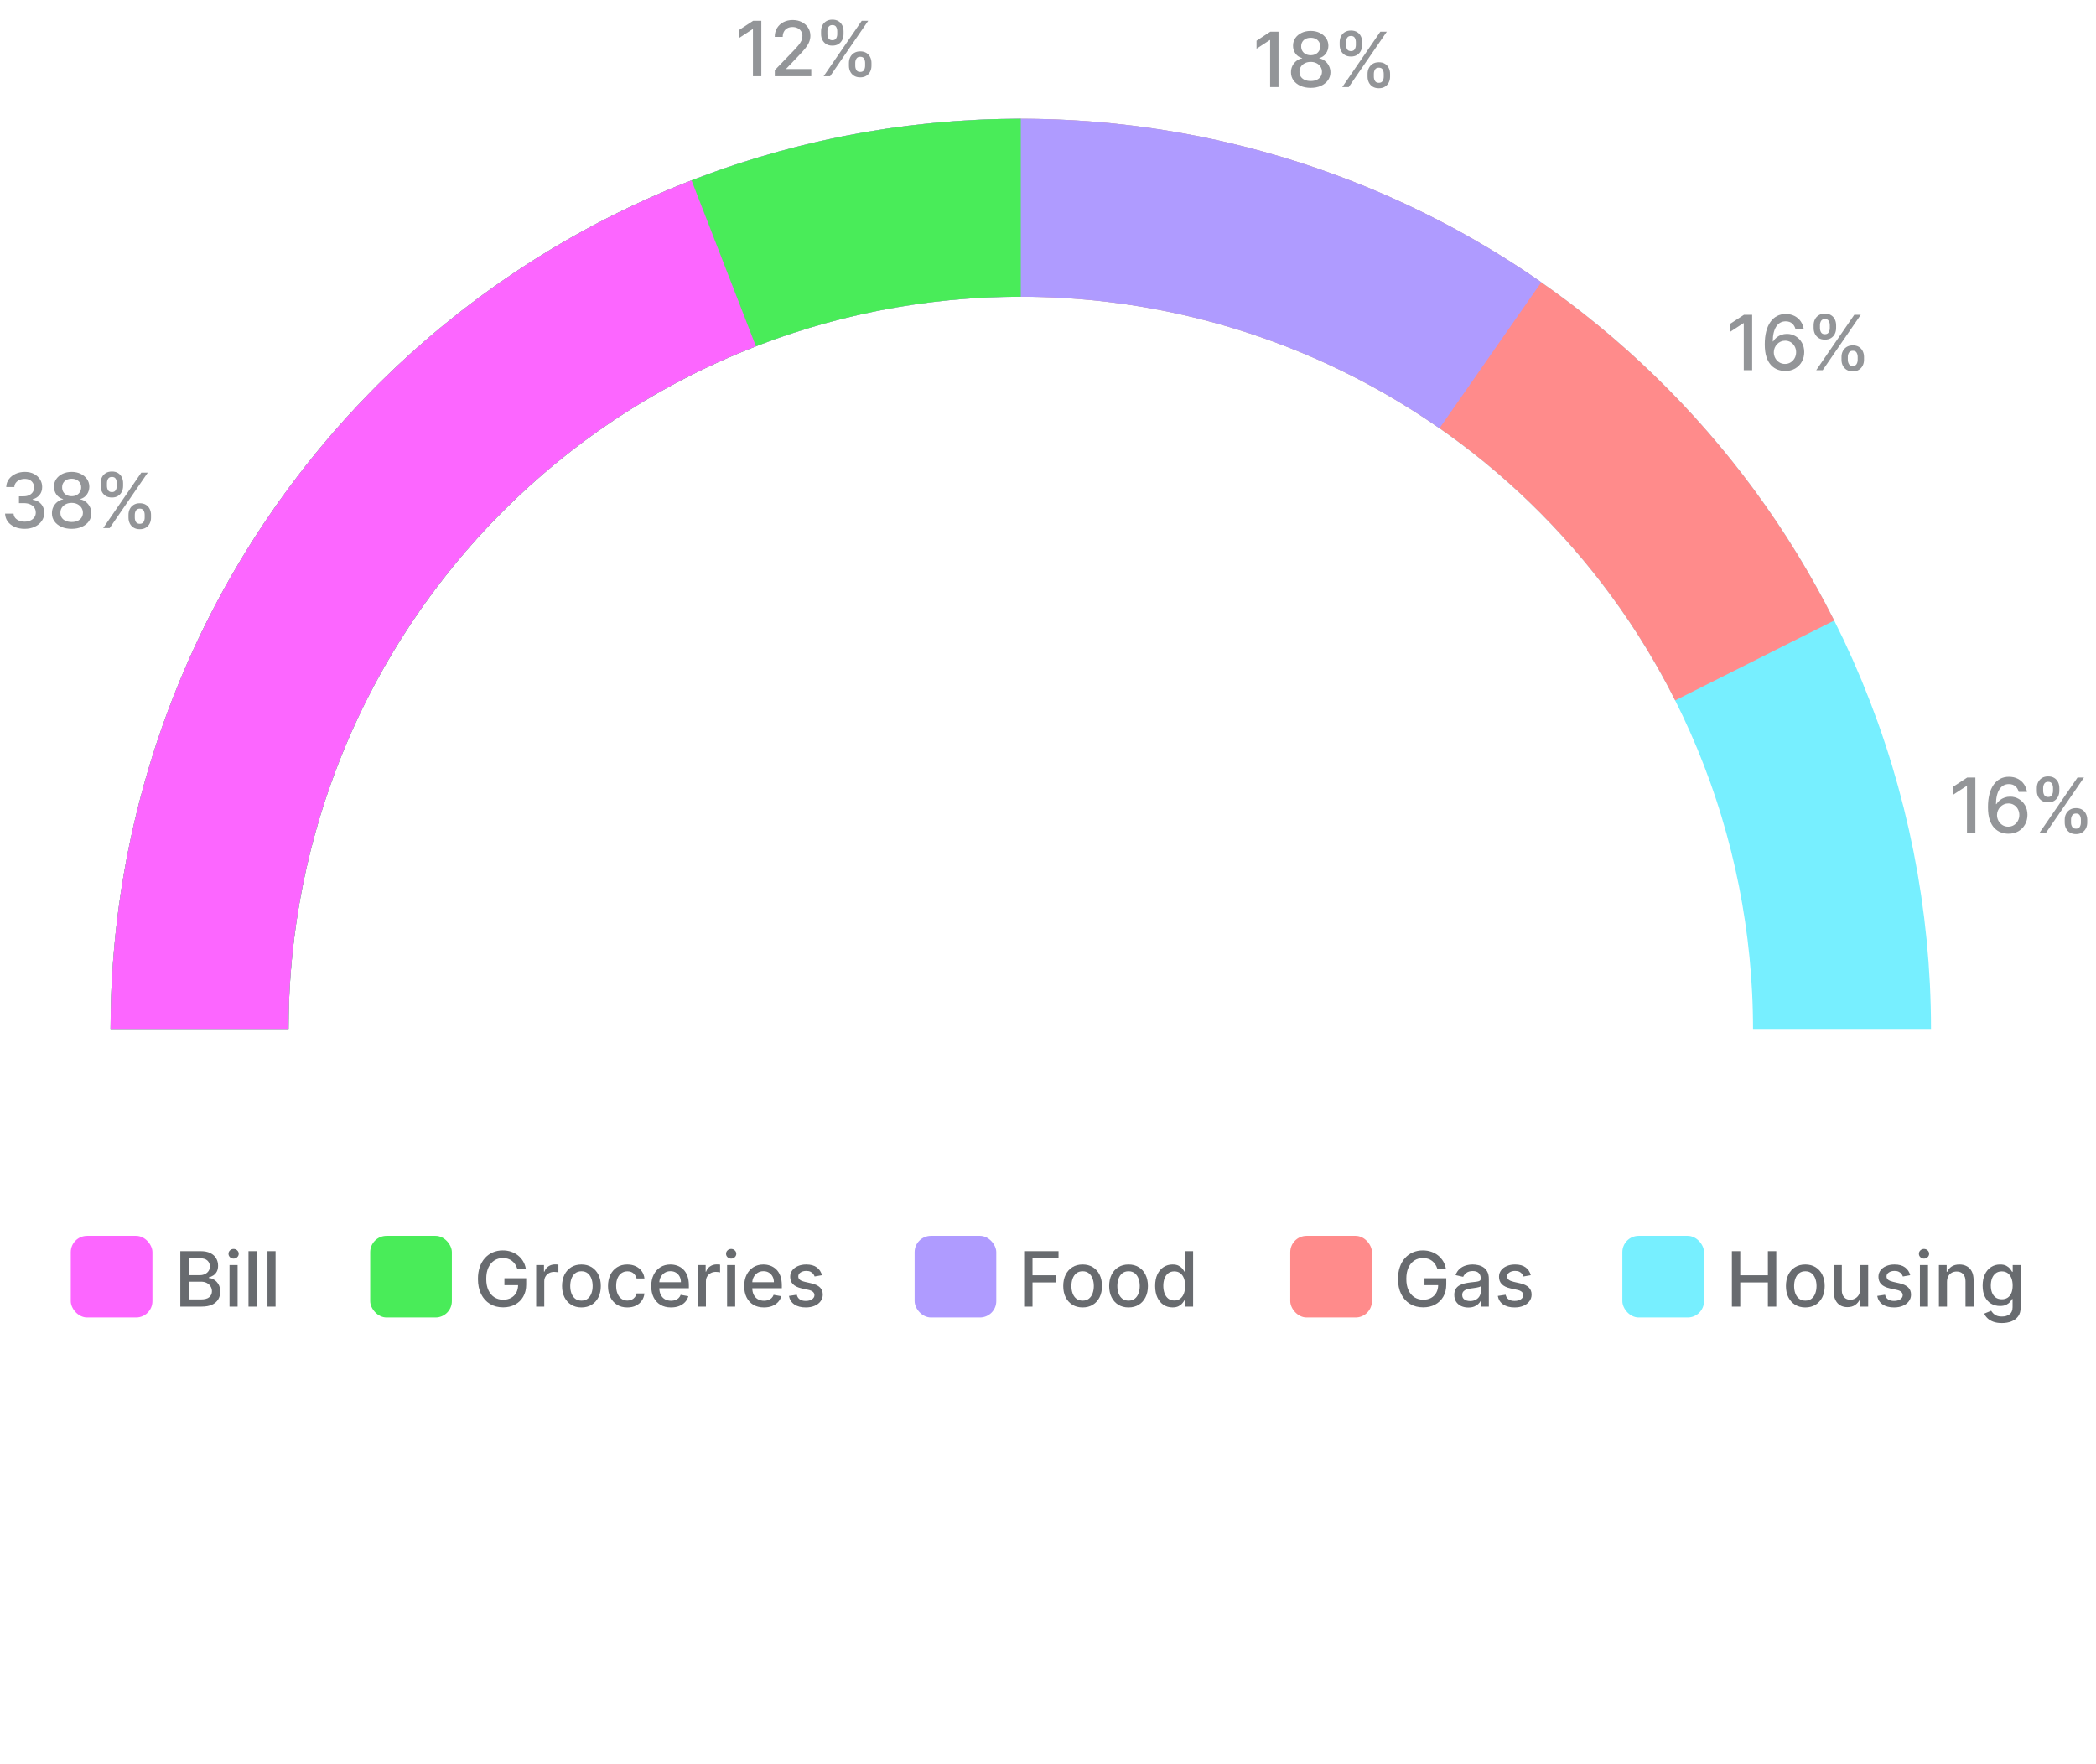 <svg width="385" height="324" viewBox="0 0 385 324" fill="none" xmlns="http://www.w3.org/2000/svg">
<path d="M338.345 189C338.345 169.191 334.444 149.575 326.863 131.274C319.282 112.973 308.171 96.343 294.164 82.336C280.157 68.329 263.527 57.218 245.226 49.637C226.925 42.056 207.309 38.154 187.5 38.154C167.691 38.154 148.075 42.056 129.774 49.637C111.473 57.218 94.843 68.329 80.836 82.336C66.829 96.343 55.718 112.973 48.137 131.274C40.556 149.575 36.654 169.191 36.654 189" stroke="#77EFFF" stroke-width="32.691"/>
<path d="M322.307 121.314C307.069 90.966 282.037 66.646 251.26 52.292C220.484 37.938 185.764 34.389 152.72 42.219C119.676 50.049 90.24 68.8 69.177 95.437C48.113 122.075 36.654 155.041 36.654 189" stroke="#FF8B8B" stroke-width="32.691"/>
<path d="M273.759 65.251C251.143 49.486 224.638 40.221 197.126 38.462C169.614 36.703 142.145 42.517 117.705 55.272C93.265 68.028 72.788 87.238 58.499 110.814C44.21 134.39 36.654 161.431 36.654 189" stroke="#AF9BFF" stroke-width="32.691"/>
<path d="M187.5 38.154C167.691 38.154 148.075 42.056 129.774 49.637C111.473 57.218 94.843 68.329 80.836 82.336C66.829 96.343 55.718 112.973 48.137 131.274C40.556 149.575 36.654 169.191 36.654 189" stroke="#49EC59" stroke-width="32.691"/>
<path d="M132.94 48.367C104.584 59.368 80.215 78.685 63.032 103.782C45.849 128.879 36.654 158.584 36.654 189" stroke="#FC66FF" stroke-width="32.691"/>
<rect x="13" y="227" width="15" height="15" rx="3" fill="#FC66FF"/>
<path d="M33.119 240V229.818H36.847C37.57 229.818 38.168 229.937 38.642 230.176C39.116 230.411 39.471 230.731 39.706 231.136C39.941 231.537 40.059 231.989 40.059 232.493C40.059 232.917 39.981 233.275 39.825 233.567C39.669 233.855 39.461 234.087 39.199 234.263C38.94 234.435 38.655 234.561 38.344 234.641V234.74C38.682 234.757 39.012 234.866 39.333 235.068C39.658 235.267 39.926 235.55 40.139 235.918C40.351 236.286 40.457 236.734 40.457 237.261C40.457 237.781 40.334 238.248 40.089 238.663C39.847 239.074 39.472 239.4 38.965 239.642C38.458 239.881 37.81 240 37.021 240H33.119ZM34.655 238.683H36.872C37.608 238.683 38.135 238.54 38.453 238.255C38.771 237.97 38.93 237.614 38.93 237.186C38.93 236.865 38.849 236.57 38.687 236.301C38.524 236.033 38.292 235.819 37.991 235.66C37.693 235.501 37.338 235.421 36.927 235.421H34.655V238.683ZM34.655 234.223H36.713C37.058 234.223 37.368 234.157 37.643 234.024C37.921 233.892 38.142 233.706 38.304 233.467C38.47 233.225 38.553 232.94 38.553 232.612C38.553 232.191 38.405 231.838 38.11 231.553C37.815 231.268 37.363 231.126 36.753 231.126H34.655V234.223ZM42.159 240V232.364H43.646V240H42.159ZM42.91 231.185C42.652 231.185 42.43 231.099 42.244 230.927C42.062 230.751 41.971 230.542 41.971 230.3C41.971 230.055 42.062 229.846 42.244 229.674C42.43 229.498 42.652 229.411 42.91 229.411C43.169 229.411 43.389 229.498 43.571 229.674C43.757 229.846 43.85 230.055 43.85 230.3C43.85 230.542 43.757 230.751 43.571 230.927C43.389 231.099 43.169 231.185 42.91 231.185ZM47.132 229.818V240H45.646V229.818H47.132ZM50.619 229.818V240H49.132V229.818H50.619Z" fill="#292D32" fill-opacity="0.7"/>
<rect x="68" y="227" width="15" height="15" rx="3" fill="#49EC59"/>
<path d="M95.009 233.035C94.913 232.733 94.784 232.463 94.621 232.224C94.462 231.982 94.272 231.777 94.05 231.608C93.828 231.436 93.574 231.305 93.289 231.215C93.007 231.126 92.697 231.081 92.359 231.081C91.786 231.081 91.269 231.228 90.808 231.523C90.347 231.818 89.983 232.251 89.715 232.821C89.449 233.388 89.317 234.082 89.317 234.904C89.317 235.729 89.451 236.427 89.719 236.997C89.988 237.567 90.356 238 90.823 238.295C91.29 238.59 91.822 238.737 92.419 238.737C92.972 238.737 93.455 238.625 93.866 238.399C94.28 238.174 94.6 237.856 94.825 237.445C95.054 237.03 95.168 236.543 95.168 235.983L95.566 236.058H92.653V234.79H96.655V235.948C96.655 236.803 96.472 237.546 96.108 238.175C95.747 238.802 95.246 239.286 94.606 239.627C93.97 239.969 93.241 240.139 92.419 240.139C91.498 240.139 90.689 239.927 89.993 239.503C89.3 239.079 88.76 238.477 88.372 237.698C87.984 236.916 87.79 235.988 87.79 234.914C87.79 234.102 87.903 233.373 88.129 232.727C88.354 232.08 88.671 231.532 89.078 231.081C89.489 230.627 89.971 230.281 90.525 230.042C91.082 229.8 91.69 229.679 92.349 229.679C92.9 229.679 93.412 229.76 93.886 229.923C94.363 230.085 94.787 230.315 95.158 230.614C95.533 230.912 95.843 231.267 96.088 231.678C96.333 232.085 96.499 232.538 96.585 233.035H95.009ZM98.486 240V232.364H99.922V233.577H100.002C100.141 233.166 100.386 232.843 100.738 232.607C101.092 232.369 101.493 232.249 101.941 232.249C102.034 232.249 102.143 232.253 102.269 232.259C102.398 232.266 102.499 232.274 102.572 232.284V233.706C102.513 233.689 102.407 233.671 102.254 233.651C102.102 233.628 101.949 233.616 101.797 233.616C101.445 233.616 101.132 233.691 100.857 233.84C100.585 233.986 100.37 234.19 100.211 234.452C100.052 234.71 99.972 235.005 99.972 235.337V240H98.486ZM106.802 240.154C106.086 240.154 105.461 239.99 104.928 239.662C104.394 239.334 103.98 238.875 103.685 238.285C103.39 237.695 103.242 237.005 103.242 236.217C103.242 235.424 103.39 234.732 103.685 234.138C103.98 233.545 104.394 233.085 104.928 232.756C105.461 232.428 106.086 232.264 106.802 232.264C107.518 232.264 108.143 232.428 108.676 232.756C109.21 233.085 109.624 233.545 109.919 234.138C110.214 234.732 110.362 235.424 110.362 236.217C110.362 237.005 110.214 237.695 109.919 238.285C109.624 238.875 109.21 239.334 108.676 239.662C108.143 239.99 107.518 240.154 106.802 240.154ZM106.807 238.906C107.271 238.906 107.655 238.784 107.96 238.538C108.265 238.293 108.491 237.967 108.636 237.559C108.786 237.151 108.86 236.702 108.86 236.212C108.86 235.724 108.786 235.277 108.636 234.869C108.491 234.458 108.265 234.129 107.96 233.88C107.655 233.631 107.271 233.507 106.807 233.507C106.339 233.507 105.952 233.631 105.643 233.88C105.339 234.129 105.112 234.458 104.962 234.869C104.817 235.277 104.744 235.724 104.744 236.212C104.744 236.702 104.817 237.151 104.962 237.559C105.112 237.967 105.339 238.293 105.643 238.538C105.952 238.784 106.339 238.906 106.807 238.906ZM115.237 240.154C114.498 240.154 113.862 239.987 113.328 239.652C112.798 239.314 112.39 238.848 112.105 238.255C111.82 237.662 111.678 236.982 111.678 236.217C111.678 235.441 111.824 234.757 112.115 234.163C112.407 233.567 112.818 233.101 113.348 232.766C113.878 232.432 114.503 232.264 115.222 232.264C115.802 232.264 116.32 232.372 116.774 232.587C117.228 232.799 117.594 233.098 117.872 233.482C118.154 233.867 118.321 234.316 118.374 234.83H116.928C116.848 234.472 116.666 234.163 116.381 233.905C116.099 233.646 115.721 233.517 115.247 233.517C114.833 233.517 114.47 233.626 114.159 233.845C113.85 234.061 113.61 234.369 113.438 234.77C113.265 235.168 113.179 235.638 113.179 236.182C113.179 236.739 113.264 237.219 113.433 237.624C113.602 238.028 113.84 238.341 114.149 238.563C114.46 238.785 114.826 238.896 115.247 238.896C115.529 238.896 115.784 238.845 116.013 238.742C116.245 238.636 116.439 238.485 116.595 238.29C116.754 238.094 116.865 237.859 116.928 237.584H118.374C118.321 238.078 118.161 238.518 117.892 238.906C117.624 239.294 117.264 239.599 116.813 239.821C116.366 240.043 115.841 240.154 115.237 240.154ZM123.255 240.154C122.503 240.154 121.855 239.993 121.311 239.672C120.771 239.347 120.354 238.891 120.059 238.305C119.767 237.715 119.621 237.024 119.621 236.232C119.621 235.449 119.767 234.76 120.059 234.163C120.354 233.567 120.765 233.101 121.292 232.766C121.822 232.432 122.442 232.264 123.151 232.264C123.582 232.264 123.999 232.335 124.404 232.478C124.808 232.621 125.171 232.844 125.493 233.149C125.814 233.454 126.068 233.85 126.253 234.337C126.439 234.821 126.532 235.41 126.532 236.102V236.629H120.461V235.516H125.075C125.075 235.125 124.995 234.778 124.836 234.477C124.677 234.172 124.453 233.931 124.165 233.756C123.88 233.58 123.545 233.492 123.161 233.492C122.743 233.492 122.379 233.595 122.067 233.8C121.759 234.003 121.52 234.268 121.351 234.596C121.185 234.921 121.103 235.274 121.103 235.655V236.525C121.103 237.035 121.192 237.469 121.371 237.827C121.553 238.185 121.807 238.459 122.132 238.648C122.457 238.833 122.836 238.926 123.27 238.926C123.552 238.926 123.809 238.886 124.041 238.807C124.273 238.724 124.473 238.601 124.642 238.439C124.811 238.277 124.941 238.076 125.03 237.837L126.437 238.091C126.324 238.505 126.122 238.868 125.831 239.18C125.542 239.488 125.179 239.728 124.742 239.901C124.308 240.07 123.812 240.154 123.255 240.154ZM128.181 240V232.364H129.618V233.577H129.697C129.836 233.166 130.082 232.843 130.433 232.607C130.788 232.369 131.189 232.249 131.636 232.249C131.729 232.249 131.838 232.253 131.964 232.259C132.094 232.266 132.195 232.274 132.268 232.284V233.706C132.208 233.689 132.102 233.671 131.949 233.651C131.797 233.628 131.644 233.616 131.492 233.616C131.141 233.616 130.827 233.691 130.552 233.84C130.281 233.986 130.065 234.19 129.906 234.452C129.747 234.71 129.667 235.005 129.667 235.337V240H128.181ZM133.554 240V232.364H135.04V240H133.554ZM134.305 231.185C134.046 231.185 133.824 231.099 133.638 230.927C133.456 230.751 133.365 230.542 133.365 230.3C133.365 230.055 133.456 229.846 133.638 229.674C133.824 229.498 134.046 229.411 134.305 229.411C134.563 229.411 134.784 229.498 134.966 229.674C135.152 229.846 135.244 230.055 135.244 230.3C135.244 230.542 135.152 230.751 134.966 230.927C134.784 231.099 134.563 231.185 134.305 231.185ZM140.331 240.154C139.579 240.154 138.931 239.993 138.388 239.672C137.847 239.347 137.43 238.891 137.135 238.305C136.843 237.715 136.697 237.024 136.697 236.232C136.697 235.449 136.843 234.76 137.135 234.163C137.43 233.567 137.841 233.101 138.368 232.766C138.898 232.432 139.518 232.264 140.227 232.264C140.658 232.264 141.076 232.335 141.48 232.478C141.884 232.621 142.247 232.844 142.569 233.149C142.89 233.454 143.144 233.85 143.329 234.337C143.515 234.821 143.608 235.41 143.608 236.102V236.629H137.537V235.516H142.151C142.151 235.125 142.072 234.778 141.912 234.477C141.753 234.172 141.53 233.931 141.241 233.756C140.956 233.58 140.622 233.492 140.237 233.492C139.819 233.492 139.455 233.595 139.143 233.8C138.835 234.003 138.596 234.268 138.427 234.596C138.262 234.921 138.179 235.274 138.179 235.655V236.525C138.179 237.035 138.268 237.469 138.447 237.827C138.63 238.185 138.883 238.459 139.208 238.648C139.533 238.833 139.912 238.926 140.346 238.926C140.628 238.926 140.885 238.886 141.117 238.807C141.349 238.724 141.55 238.601 141.719 238.439C141.888 238.277 142.017 238.076 142.106 237.837L143.513 238.091C143.401 238.505 143.198 238.868 142.907 239.18C142.618 239.488 142.256 239.728 141.818 239.901C141.384 240.07 140.888 240.154 140.331 240.154ZM150.979 234.228L149.632 234.467C149.576 234.294 149.486 234.13 149.364 233.974C149.244 233.819 149.082 233.691 148.876 233.592C148.671 233.492 148.414 233.442 148.106 233.442C147.685 233.442 147.334 233.537 147.052 233.726C146.77 233.911 146.629 234.152 146.629 234.447C146.629 234.702 146.724 234.907 146.913 235.063C147.102 235.219 147.406 235.347 147.827 235.446L149.04 235.724C149.743 235.887 150.267 236.137 150.612 236.475C150.956 236.813 151.129 237.252 151.129 237.793C151.129 238.25 150.996 238.658 150.731 239.016C150.469 239.37 150.103 239.649 149.632 239.851C149.165 240.053 148.623 240.154 148.006 240.154C147.151 240.154 146.454 239.972 145.913 239.607C145.373 239.239 145.042 238.717 144.919 238.041L146.356 237.822C146.445 238.197 146.629 238.48 146.908 238.673C147.186 238.862 147.549 238.956 147.996 238.956C148.484 238.956 148.873 238.855 149.165 238.653C149.456 238.447 149.602 238.197 149.602 237.902C149.602 237.663 149.513 237.463 149.334 237.3C149.158 237.138 148.888 237.015 148.523 236.933L147.231 236.649C146.518 236.487 145.991 236.228 145.65 235.874C145.312 235.519 145.143 235.07 145.143 234.526C145.143 234.076 145.269 233.681 145.521 233.343C145.772 233.005 146.121 232.741 146.565 232.553C147.009 232.36 147.518 232.264 148.091 232.264C148.916 232.264 149.566 232.443 150.04 232.801C150.514 233.156 150.827 233.631 150.979 234.228Z" fill="#292D32" fill-opacity="0.7"/>
<rect x="168" y="227" width="15" height="15" rx="3" fill="#AF9BFF"/>
<path d="M188.119 240V229.818H194.433V231.141H189.655V234.243H193.98V235.56H189.655V240H188.119ZM198.858 240.154C198.143 240.154 197.518 239.99 196.984 239.662C196.451 239.334 196.036 238.875 195.741 238.285C195.446 237.695 195.299 237.005 195.299 236.217C195.299 235.424 195.446 234.732 195.741 234.138C196.036 233.545 196.451 233.085 196.984 232.756C197.518 232.428 198.143 232.264 198.858 232.264C199.574 232.264 200.199 232.428 200.733 232.756C201.266 233.085 201.681 233.545 201.976 234.138C202.271 234.732 202.418 235.424 202.418 236.217C202.418 237.005 202.271 237.695 201.976 238.285C201.681 238.875 201.266 239.334 200.733 239.662C200.199 239.99 199.574 240.154 198.858 240.154ZM198.863 238.906C199.327 238.906 199.712 238.784 200.017 238.538C200.322 238.293 200.547 237.967 200.693 237.559C200.842 237.151 200.917 236.702 200.917 236.212C200.917 235.724 200.842 235.277 200.693 234.869C200.547 234.458 200.322 234.129 200.017 233.88C199.712 233.631 199.327 233.507 198.863 233.507C198.396 233.507 198.008 233.631 197.7 233.88C197.395 234.129 197.168 234.458 197.019 234.869C196.873 235.277 196.8 235.724 196.8 236.212C196.8 236.702 196.873 237.151 197.019 237.559C197.168 237.967 197.395 238.293 197.7 238.538C198.008 238.784 198.396 238.906 198.863 238.906ZM207.294 240.154C206.578 240.154 205.953 239.99 205.42 239.662C204.886 239.334 204.472 238.875 204.177 238.285C203.882 237.695 203.734 237.005 203.734 236.217C203.734 235.424 203.882 234.732 204.177 234.138C204.472 233.545 204.886 233.085 205.42 232.756C205.953 232.428 206.578 232.264 207.294 232.264C208.01 232.264 208.635 232.428 209.168 232.756C209.702 233.085 210.116 233.545 210.411 234.138C210.706 234.732 210.854 235.424 210.854 236.217C210.854 237.005 210.706 237.695 210.411 238.285C210.116 238.875 209.702 239.334 209.168 239.662C208.635 239.99 208.01 240.154 207.294 240.154ZM207.299 238.906C207.763 238.906 208.147 238.784 208.452 238.538C208.757 238.293 208.983 237.967 209.129 237.559C209.278 237.151 209.352 236.702 209.352 236.212C209.352 235.724 209.278 235.277 209.129 234.869C208.983 234.458 208.757 234.129 208.452 233.88C208.147 233.631 207.763 233.507 207.299 233.507C206.832 233.507 206.444 233.631 206.136 233.88C205.831 234.129 205.604 234.458 205.455 234.869C205.309 235.277 205.236 235.724 205.236 236.212C205.236 236.702 205.309 237.151 205.455 237.559C205.604 237.967 205.831 238.293 206.136 238.538C206.444 238.784 206.832 238.906 207.299 238.906ZM215.372 240.149C214.755 240.149 214.205 239.992 213.721 239.677C213.24 239.359 212.863 238.906 212.588 238.32C212.316 237.73 212.18 237.022 212.18 236.197C212.18 235.371 212.317 234.665 212.593 234.079C212.871 233.492 213.252 233.043 213.736 232.732C214.22 232.42 214.768 232.264 215.382 232.264C215.856 232.264 216.237 232.344 216.525 232.503C216.817 232.659 217.042 232.841 217.201 233.05C217.364 233.259 217.49 233.442 217.579 233.602H217.669V229.818H219.155V240H217.703V238.812H217.579C217.49 238.974 217.36 239.16 217.191 239.369C217.026 239.577 216.797 239.76 216.505 239.915C216.213 240.071 215.836 240.149 215.372 240.149ZM215.7 238.881C216.127 238.881 216.489 238.769 216.784 238.543C217.082 238.315 217.307 237.998 217.46 237.594C217.615 237.189 217.693 236.719 217.693 236.182C217.693 235.652 217.617 235.187 217.465 234.79C217.312 234.392 217.088 234.082 216.794 233.86C216.499 233.638 216.134 233.527 215.7 233.527C215.252 233.527 214.879 233.643 214.581 233.875C214.283 234.107 214.057 234.424 213.905 234.825C213.756 235.226 213.681 235.678 213.681 236.182C213.681 236.692 213.758 237.151 213.91 237.559C214.062 237.967 214.288 238.29 214.586 238.528C214.888 238.764 215.259 238.881 215.7 238.881Z" fill="#292D32" fill-opacity="0.7"/>
<rect x="237" y="227" width="15" height="15" rx="3" fill="#FF8B8B"/>
<path d="M264.009 233.035C263.913 232.733 263.784 232.463 263.621 232.224C263.462 231.982 263.272 231.777 263.05 231.608C262.828 231.436 262.574 231.305 262.289 231.215C262.007 231.126 261.697 231.081 261.359 231.081C260.786 231.081 260.269 231.228 259.808 231.523C259.348 231.818 258.983 232.251 258.714 232.821C258.449 233.388 258.317 234.082 258.317 234.904C258.317 235.729 258.451 236.427 258.719 236.997C258.988 237.567 259.356 238 259.823 238.295C260.29 238.59 260.822 238.737 261.419 238.737C261.973 238.737 262.455 238.625 262.866 238.399C263.28 238.174 263.6 237.856 263.825 237.445C264.054 237.03 264.168 236.543 264.168 235.983L264.566 236.058H261.653V234.79H265.655V235.948C265.655 236.803 265.473 237.546 265.108 238.175C264.747 238.802 264.246 239.286 263.607 239.627C262.97 239.969 262.241 240.139 261.419 240.139C260.498 240.139 259.689 239.927 258.993 239.503C258.3 239.079 257.76 238.477 257.372 237.698C256.984 236.916 256.79 235.988 256.79 234.914C256.79 234.102 256.903 233.373 257.129 232.727C257.354 232.08 257.67 231.532 258.078 231.081C258.489 230.627 258.971 230.281 259.525 230.042C260.082 229.8 260.69 229.679 261.349 229.679C261.9 229.679 262.412 229.76 262.886 229.923C263.363 230.085 263.787 230.315 264.158 230.614C264.533 230.912 264.843 231.267 265.088 231.678C265.333 232.085 265.499 232.538 265.585 233.035H264.009ZM269.708 240.169C269.224 240.169 268.787 240.08 268.395 239.901C268.004 239.718 267.694 239.455 267.466 239.11C267.24 238.765 267.128 238.343 267.128 237.842C267.128 237.411 267.211 237.057 267.376 236.778C267.542 236.5 267.766 236.28 268.047 236.117C268.329 235.955 268.644 235.832 268.992 235.749C269.34 235.666 269.695 235.603 270.056 235.56C270.513 235.507 270.885 235.464 271.17 235.431C271.455 235.395 271.662 235.337 271.791 235.257C271.92 235.178 271.985 235.048 271.985 234.869V234.835C271.985 234.4 271.862 234.064 271.617 233.825C271.375 233.587 271.014 233.467 270.533 233.467C270.033 233.467 269.638 233.578 269.35 233.8C269.065 234.019 268.868 234.263 268.758 234.531L267.361 234.213C267.527 233.749 267.769 233.375 268.087 233.089C268.409 232.801 268.778 232.592 269.196 232.463C269.613 232.33 270.053 232.264 270.513 232.264C270.818 232.264 271.141 232.301 271.483 232.374C271.827 232.443 272.149 232.572 272.447 232.761C272.749 232.95 272.996 233.22 273.188 233.572C273.38 233.92 273.476 234.372 273.476 234.929V240H272.025V238.956H271.965C271.869 239.148 271.725 239.337 271.532 239.523C271.34 239.708 271.093 239.862 270.792 239.985C270.49 240.108 270.129 240.169 269.708 240.169ZM270.031 238.976C270.442 238.976 270.793 238.895 271.085 238.732C271.38 238.57 271.604 238.358 271.756 238.096C271.912 237.831 271.99 237.547 271.99 237.246V236.261C271.937 236.314 271.834 236.364 271.682 236.411C271.532 236.454 271.362 236.492 271.17 236.525C270.977 236.555 270.79 236.583 270.608 236.609C270.425 236.633 270.273 236.652 270.15 236.669C269.862 236.705 269.599 236.767 269.36 236.853C269.125 236.939 268.936 237.063 268.793 237.226C268.654 237.385 268.584 237.597 268.584 237.862C268.584 238.23 268.72 238.509 268.992 238.697C269.264 238.883 269.61 238.976 270.031 238.976ZM281.179 234.228L279.831 234.467C279.775 234.294 279.685 234.13 279.563 233.974C279.444 233.819 279.281 233.691 279.076 233.592C278.87 233.492 278.613 233.442 278.305 233.442C277.884 233.442 277.533 233.537 277.251 233.726C276.969 233.911 276.828 234.152 276.828 234.447C276.828 234.702 276.923 234.907 277.112 235.063C277.301 235.219 277.606 235.347 278.027 235.446L279.24 235.724C279.942 235.887 280.466 236.137 280.811 236.475C281.155 236.813 281.328 237.252 281.328 237.793C281.328 238.25 281.195 238.658 280.93 239.016C280.668 239.37 280.302 239.649 279.831 239.851C279.364 240.053 278.822 240.154 278.206 240.154C277.35 240.154 276.653 239.972 276.113 239.607C275.572 239.239 275.241 238.717 275.118 238.041L276.555 237.822C276.645 238.197 276.828 238.48 277.107 238.673C277.385 238.862 277.748 238.956 278.196 238.956C278.683 238.956 279.072 238.855 279.364 238.653C279.656 238.447 279.801 238.197 279.801 237.902C279.801 237.663 279.712 237.463 279.533 237.3C279.357 237.138 279.087 237.015 278.723 236.933L277.43 236.649C276.717 236.487 276.19 236.228 275.849 235.874C275.511 235.519 275.342 235.07 275.342 234.526C275.342 234.076 275.468 233.681 275.72 233.343C275.972 233.005 276.32 232.741 276.764 232.553C277.208 232.36 277.717 232.264 278.29 232.264C279.115 232.264 279.765 232.443 280.239 232.801C280.713 233.156 281.026 233.631 281.179 234.228Z" fill="#292D32" fill-opacity="0.7"/>
<rect x="298" y="227" width="15" height="15" rx="3" fill="#77EFFF"/>
<path d="M318.119 240V229.818H319.655V234.243H324.731V229.818H326.272V240H324.731V235.56H319.655V240H318.119ZM331.607 240.154C330.891 240.154 330.266 239.99 329.732 239.662C329.199 239.334 328.784 238.875 328.489 238.285C328.194 237.695 328.047 237.005 328.047 236.217C328.047 235.424 328.194 234.732 328.489 234.138C328.784 233.545 329.199 233.085 329.732 232.756C330.266 232.428 330.891 232.264 331.607 232.264C332.322 232.264 332.947 232.428 333.481 232.756C334.014 233.085 334.429 233.545 334.724 234.138C335.019 234.732 335.166 235.424 335.166 236.217C335.166 237.005 335.019 237.695 334.724 238.285C334.429 238.875 334.014 239.334 333.481 239.662C332.947 239.99 332.322 240.154 331.607 240.154ZM331.612 238.906C332.076 238.906 332.46 238.784 332.765 238.538C333.07 238.293 333.295 237.967 333.441 237.559C333.59 237.151 333.665 236.702 333.665 236.212C333.665 235.724 333.59 235.277 333.441 234.869C333.295 234.458 333.07 234.129 332.765 233.88C332.46 233.631 332.076 233.507 331.612 233.507C331.144 233.507 330.756 233.631 330.448 233.88C330.143 234.129 329.916 234.458 329.767 234.869C329.621 235.277 329.548 235.724 329.548 236.212C329.548 236.702 329.621 237.151 329.767 237.559C329.916 237.967 330.143 238.293 330.448 238.538C330.756 238.784 331.144 238.906 331.612 238.906ZM341.663 236.833V232.364H343.154V240H341.693V238.678H341.613C341.437 239.085 341.156 239.425 340.768 239.697C340.383 239.965 339.905 240.099 339.331 240.099C338.841 240.099 338.406 239.992 338.029 239.776C337.654 239.558 337.359 239.234 337.144 238.807C336.932 238.379 336.825 237.851 336.825 237.221V232.364H338.312V237.042C338.312 237.562 338.456 237.977 338.744 238.285C339.033 238.593 339.407 238.747 339.868 238.747C340.146 238.747 340.423 238.678 340.698 238.538C340.977 238.399 341.207 238.189 341.389 237.907C341.575 237.625 341.666 237.267 341.663 236.833ZM350.874 234.228L349.527 234.467C349.47 234.294 349.381 234.13 349.258 233.974C349.139 233.819 348.976 233.691 348.771 233.592C348.565 233.492 348.309 233.442 348 233.442C347.579 233.442 347.228 233.537 346.946 233.726C346.665 233.911 346.524 234.152 346.524 234.447C346.524 234.702 346.618 234.907 346.807 235.063C346.996 235.219 347.301 235.347 347.722 235.446L348.935 235.724C349.638 235.887 350.161 236.137 350.506 236.475C350.851 236.813 351.023 237.252 351.023 237.793C351.023 238.25 350.891 238.658 350.625 239.016C350.364 239.37 349.997 239.649 349.527 239.851C349.059 240.053 348.517 240.154 347.901 240.154C347.046 240.154 346.348 239.972 345.808 239.607C345.268 239.239 344.936 238.717 344.814 238.041L346.25 237.822C346.34 238.197 346.524 238.48 346.802 238.673C347.081 238.862 347.444 238.956 347.891 238.956C348.378 238.956 348.768 238.855 349.059 238.653C349.351 238.447 349.497 238.197 349.497 237.902C349.497 237.663 349.407 237.463 349.228 237.3C349.053 237.138 348.783 237.015 348.418 236.933L347.125 236.649C346.413 236.487 345.886 236.228 345.544 235.874C345.206 235.519 345.037 235.07 345.037 234.526C345.037 234.076 345.163 233.681 345.415 233.343C345.667 233.005 346.015 232.741 346.459 232.553C346.903 232.36 347.412 232.264 347.985 232.264C348.811 232.264 349.46 232.443 349.934 232.801C350.408 233.156 350.721 233.631 350.874 234.228ZM352.657 240V232.364H354.144V240H352.657ZM353.408 231.185C353.15 231.185 352.928 231.099 352.742 230.927C352.56 230.751 352.469 230.542 352.469 230.3C352.469 230.055 352.56 229.846 352.742 229.674C352.928 229.498 353.15 229.411 353.408 229.411C353.667 229.411 353.887 229.498 354.069 229.674C354.255 229.846 354.348 230.055 354.348 230.3C354.348 230.542 354.255 230.751 354.069 230.927C353.887 231.099 353.667 231.185 353.408 231.185ZM357.63 235.466V240H356.144V232.364H357.571V233.607H357.665C357.841 233.202 358.116 232.877 358.49 232.632C358.868 232.387 359.344 232.264 359.917 232.264C360.438 232.264 360.893 232.374 361.284 232.592C361.676 232.808 361.979 233.129 362.194 233.557C362.41 233.984 362.517 234.513 362.517 235.143V240H361.031V235.322C361.031 234.768 360.887 234.336 360.598 234.024C360.31 233.709 359.914 233.552 359.41 233.552C359.065 233.552 358.759 233.626 358.49 233.776C358.225 233.925 358.015 234.143 357.859 234.432C357.707 234.717 357.63 235.062 357.63 235.466ZM367.713 243.023C367.106 243.023 366.584 242.943 366.147 242.784C365.712 242.625 365.358 242.415 365.083 242.153C364.808 241.891 364.602 241.604 364.466 241.293L365.744 240.766C365.833 240.911 365.953 241.066 366.102 241.228C366.254 241.394 366.46 241.535 366.718 241.651C366.98 241.767 367.317 241.825 367.728 241.825C368.291 241.825 368.757 241.687 369.125 241.412C369.493 241.14 369.676 240.706 369.676 240.109V238.608H369.582C369.493 238.77 369.363 238.951 369.194 239.15C369.029 239.349 368.8 239.521 368.508 239.667C368.217 239.813 367.837 239.886 367.37 239.886C366.766 239.886 366.223 239.745 365.739 239.463C365.258 239.178 364.877 238.759 364.596 238.205C364.317 237.648 364.178 236.964 364.178 236.152C364.178 235.34 364.315 234.644 364.591 234.064C364.869 233.484 365.25 233.04 365.734 232.732C366.218 232.42 366.766 232.264 367.38 232.264C367.854 232.264 368.236 232.344 368.528 232.503C368.82 232.659 369.047 232.841 369.209 233.05C369.375 233.259 369.502 233.442 369.592 233.602H369.701V232.364H371.158V240.169C371.158 240.825 371.006 241.364 370.701 241.785C370.396 242.206 369.983 242.517 369.463 242.719C368.946 242.922 368.362 243.023 367.713 243.023ZM367.698 238.653C368.125 238.653 368.487 238.553 368.782 238.354C369.08 238.152 369.305 237.864 369.458 237.489C369.614 237.112 369.691 236.659 369.691 236.132C369.691 235.618 369.615 235.166 369.463 234.775C369.31 234.384 369.087 234.079 368.792 233.86C368.497 233.638 368.132 233.527 367.698 233.527C367.25 233.527 366.877 233.643 366.579 233.875C366.281 234.104 366.056 234.415 365.903 234.81C365.754 235.204 365.679 235.645 365.679 236.132C365.679 236.633 365.756 237.072 365.908 237.45C366.06 237.827 366.286 238.122 366.584 238.335C366.886 238.547 367.257 238.653 367.698 238.653Z" fill="#292D32" fill-opacity="0.7"/>
<path opacity="0.5" d="M4.524 97.139C3.841 97.139 3.232 97.022 2.695 96.786C2.161 96.551 1.738 96.224 1.427 95.807C1.119 95.386 0.953 94.899 0.93 94.345H2.491C2.511 94.647 2.612 94.909 2.794 95.131C2.98 95.349 3.222 95.519 3.52 95.638C3.818 95.757 4.15 95.817 4.514 95.817C4.915 95.817 5.27 95.747 5.578 95.608C5.89 95.469 6.133 95.275 6.309 95.026C6.485 94.774 6.572 94.484 6.572 94.156C6.572 93.815 6.485 93.515 6.309 93.256C6.137 92.995 5.883 92.789 5.548 92.64C5.217 92.491 4.816 92.416 4.345 92.416H3.485V91.163H4.345C4.723 91.163 5.054 91.095 5.339 90.96C5.628 90.824 5.853 90.635 6.016 90.393C6.178 90.147 6.259 89.861 6.259 89.533C6.259 89.218 6.188 88.944 6.045 88.712C5.906 88.477 5.707 88.293 5.449 88.16C5.194 88.028 4.892 87.962 4.544 87.962C4.213 87.962 3.903 88.023 3.614 88.146C3.329 88.265 3.097 88.437 2.918 88.663C2.739 88.885 2.643 89.151 2.63 89.463H1.143C1.16 88.913 1.322 88.429 1.631 88.011C1.942 87.594 2.353 87.267 2.864 87.032C3.374 86.797 3.941 86.679 4.564 86.679C5.217 86.679 5.78 86.807 6.254 87.062C6.732 87.314 7.099 87.65 7.358 88.071C7.62 88.492 7.749 88.953 7.746 89.453C7.749 90.023 7.59 90.507 7.268 90.905C6.95 91.303 6.526 91.569 5.996 91.705V91.785C6.672 91.888 7.196 92.156 7.567 92.59C7.941 93.024 8.127 93.563 8.124 94.206C8.127 94.766 7.971 95.268 7.656 95.712C7.345 96.156 6.919 96.506 6.379 96.761C5.838 97.013 5.22 97.139 4.524 97.139ZM13.163 97.139C12.451 97.139 11.821 97.017 11.274 96.771C10.73 96.526 10.305 96.188 9.996 95.757C9.688 95.326 9.536 94.836 9.539 94.285C9.536 93.855 9.623 93.459 9.802 93.097C9.985 92.733 10.232 92.43 10.543 92.188C10.855 91.942 11.203 91.787 11.587 91.72V91.66C11.08 91.538 10.674 91.266 10.369 90.845C10.064 90.424 9.913 89.94 9.917 89.394C9.913 88.873 10.051 88.409 10.329 88.001C10.611 87.59 10.997 87.267 11.488 87.032C11.978 86.797 12.537 86.679 13.163 86.679C13.783 86.679 14.336 86.798 14.824 87.037C15.314 87.272 15.7 87.595 15.982 88.006C16.264 88.414 16.406 88.876 16.41 89.394C16.406 89.94 16.25 90.424 15.942 90.845C15.634 91.266 15.233 91.538 14.739 91.66V91.72C15.12 91.787 15.463 91.942 15.768 92.188C16.076 92.43 16.322 92.733 16.504 93.097C16.69 93.459 16.784 93.855 16.788 94.285C16.784 94.836 16.628 95.326 16.32 95.757C16.012 96.188 15.584 96.526 15.037 96.771C14.494 97.017 13.869 97.139 13.163 97.139ZM13.163 95.881C13.584 95.881 13.949 95.812 14.257 95.673C14.565 95.53 14.804 95.333 14.973 95.081C15.142 94.826 15.228 94.528 15.231 94.186C15.228 93.831 15.135 93.518 14.953 93.246C14.774 92.975 14.53 92.761 14.222 92.605C13.914 92.449 13.561 92.371 13.163 92.371C12.762 92.371 12.406 92.449 12.094 92.605C11.783 92.761 11.537 92.975 11.358 93.246C11.18 93.518 11.092 93.831 11.095 94.186C11.092 94.528 11.173 94.826 11.339 95.081C11.508 95.333 11.748 95.53 12.059 95.673C12.371 95.812 12.739 95.881 13.163 95.881ZM13.163 91.144C13.501 91.144 13.801 91.076 14.063 90.94C14.325 90.804 14.53 90.615 14.68 90.373C14.832 90.131 14.91 89.847 14.913 89.523C14.91 89.204 14.834 88.926 14.684 88.688C14.539 88.449 14.335 88.265 14.073 88.136C13.811 88.003 13.508 87.937 13.163 87.937C12.812 87.937 12.504 88.003 12.239 88.136C11.977 88.265 11.773 88.449 11.627 88.688C11.481 88.926 11.41 89.204 11.413 89.523C11.41 89.847 11.483 90.131 11.632 90.373C11.781 90.615 11.987 90.804 12.248 90.94C12.514 91.076 12.819 91.144 13.163 91.144ZM23.603 95.091V94.554C23.603 94.169 23.683 93.818 23.842 93.5C24.004 93.178 24.239 92.922 24.548 92.729C24.859 92.534 25.235 92.436 25.676 92.436C26.127 92.436 26.505 92.532 26.81 92.724C27.115 92.917 27.345 93.174 27.501 93.495C27.66 93.817 27.739 94.169 27.739 94.554V95.091C27.739 95.475 27.66 95.828 27.501 96.15C27.342 96.468 27.108 96.725 26.8 96.921C26.495 97.113 26.12 97.209 25.676 97.209C25.229 97.209 24.851 97.113 24.543 96.921C24.235 96.725 24.001 96.468 23.842 96.15C23.683 95.828 23.603 95.475 23.603 95.091ZM24.762 94.554V95.091C24.762 95.376 24.829 95.635 24.965 95.867C25.101 96.099 25.338 96.215 25.676 96.215C26.011 96.215 26.245 96.099 26.377 95.867C26.51 95.635 26.576 95.376 26.576 95.091V94.554C26.576 94.269 26.512 94.01 26.382 93.778C26.256 93.546 26.021 93.43 25.676 93.43C25.345 93.43 25.11 93.546 24.97 93.778C24.831 94.01 24.762 94.269 24.762 94.554ZM18.482 89.264V88.727C18.482 88.343 18.562 87.99 18.721 87.668C18.884 87.347 19.119 87.09 19.427 86.898C19.739 86.706 20.115 86.609 20.556 86.609C21.006 86.609 21.384 86.706 21.689 86.898C21.994 87.09 22.224 87.347 22.38 87.668C22.536 87.99 22.614 88.343 22.614 88.727V89.264C22.614 89.649 22.534 90.002 22.375 90.323C22.219 90.641 21.987 90.898 21.679 91.094C21.374 91.286 21 91.382 20.556 91.382C20.105 91.382 19.725 91.286 19.417 91.094C19.112 90.898 18.88 90.641 18.721 90.323C18.562 90.002 18.482 89.649 18.482 89.264ZM19.646 88.727V89.264C19.646 89.549 19.712 89.808 19.845 90.04C19.98 90.272 20.218 90.388 20.556 90.388C20.887 90.388 21.119 90.272 21.252 90.04C21.387 89.808 21.455 89.549 21.455 89.264V88.727C21.455 88.442 21.391 88.184 21.262 87.952C21.132 87.72 20.897 87.604 20.556 87.604C20.224 87.604 19.989 87.72 19.85 87.952C19.714 88.184 19.646 88.442 19.646 88.727ZM18.955 97L25.955 86.818H27.143L20.143 97H18.955Z" fill="#292D32"/>
<path opacity="0.5" d="M139.842 3.818V14H138.301V5.359H138.241L135.805 6.95V5.479L138.346 3.818H139.842ZM142.317 14V12.886L145.762 9.317C146.13 8.929 146.433 8.589 146.672 8.298C146.914 8.003 147.094 7.723 147.214 7.457C147.333 7.192 147.393 6.911 147.393 6.612C147.393 6.274 147.313 5.982 147.154 5.737C146.995 5.489 146.778 5.298 146.503 5.165C146.228 5.03 145.918 4.962 145.573 4.962C145.208 4.962 144.89 5.036 144.618 5.185C144.347 5.335 144.138 5.545 143.992 5.817C143.846 6.089 143.773 6.407 143.773 6.771H142.307C142.307 6.152 142.449 5.61 142.734 5.146C143.019 4.682 143.41 4.322 143.907 4.067C144.405 3.808 144.97 3.679 145.603 3.679C146.242 3.679 146.806 3.807 147.293 4.062C147.784 4.314 148.166 4.658 148.442 5.096C148.717 5.53 148.854 6.021 148.854 6.567C148.854 6.945 148.783 7.315 148.64 7.676C148.501 8.037 148.258 8.44 147.91 8.884C147.562 9.325 147.078 9.86 146.458 10.49L144.434 12.608V12.682H149.018V14H142.317ZM155.937 12.091V11.554C155.937 11.169 156.017 10.818 156.176 10.5C156.338 10.178 156.574 9.922 156.882 9.729C157.193 9.534 157.569 9.436 158.01 9.436C158.461 9.436 158.839 9.532 159.144 9.724C159.449 9.917 159.679 10.174 159.835 10.495C159.994 10.816 160.074 11.169 160.074 11.554V12.091C160.074 12.475 159.994 12.828 159.835 13.15C159.676 13.468 159.442 13.725 159.134 13.921C158.829 14.113 158.454 14.209 158.01 14.209C157.563 14.209 157.185 14.113 156.877 13.921C156.569 13.725 156.335 13.468 156.176 13.15C156.017 12.828 155.937 12.475 155.937 12.091ZM157.096 11.554V12.091C157.096 12.376 157.163 12.634 157.299 12.867C157.435 13.098 157.672 13.214 158.01 13.214C158.345 13.214 158.579 13.098 158.711 12.867C158.844 12.634 158.91 12.376 158.91 12.091V11.554C158.91 11.269 158.846 11.01 158.716 10.778C158.59 10.546 158.355 10.43 158.01 10.43C157.679 10.43 157.444 10.546 157.304 10.778C157.165 11.01 157.096 11.269 157.096 11.554ZM150.816 6.264V5.727C150.816 5.343 150.896 4.99 151.055 4.668C151.217 4.347 151.453 4.09 151.761 3.898C152.073 3.705 152.449 3.609 152.89 3.609C153.34 3.609 153.718 3.705 154.023 3.898C154.328 4.09 154.558 4.347 154.714 4.668C154.87 4.99 154.948 5.343 154.948 5.727V6.264C154.948 6.649 154.868 7.002 154.709 7.323C154.553 7.641 154.321 7.898 154.013 8.094C153.708 8.286 153.334 8.382 152.89 8.382C152.439 8.382 152.059 8.286 151.751 8.094C151.446 7.898 151.214 7.641 151.055 7.323C150.896 7.002 150.816 6.649 150.816 6.264ZM151.98 5.727V6.264C151.98 6.549 152.046 6.808 152.179 7.04C152.315 7.272 152.552 7.388 152.89 7.388C153.221 7.388 153.453 7.272 153.586 7.04C153.721 6.808 153.789 6.549 153.789 6.264V5.727C153.789 5.442 153.725 5.184 153.596 4.952C153.466 4.72 153.231 4.604 152.89 4.604C152.558 4.604 152.323 4.72 152.184 4.952C152.048 5.184 151.98 5.442 151.98 5.727ZM151.289 14L158.289 3.818H159.477L152.477 14H151.289Z" fill="#292D32"/>
<path opacity="0.5" d="M234.842 5.818V16H233.301V7.359H233.241L230.805 8.95V7.479L233.346 5.818H234.842ZM240.757 16.139C240.044 16.139 239.415 16.017 238.868 15.771C238.324 15.526 237.898 15.188 237.59 14.757C237.282 14.326 237.129 13.836 237.133 13.286C237.129 12.855 237.217 12.459 237.396 12.097C237.578 11.733 237.825 11.43 238.137 11.188C238.448 10.942 238.796 10.787 239.181 10.72V10.661C238.674 10.538 238.268 10.266 237.963 9.845C237.658 9.424 237.507 8.94 237.51 8.393C237.507 7.873 237.645 7.409 237.923 7.001C238.205 6.59 238.591 6.267 239.082 6.032C239.572 5.797 240.131 5.679 240.757 5.679C241.377 5.679 241.93 5.798 242.417 6.037C242.908 6.272 243.294 6.595 243.576 7.006C243.858 7.414 244 7.876 244.003 8.393C244 8.94 243.844 9.424 243.536 9.845C243.228 10.266 242.827 10.538 242.333 10.661V10.72C242.714 10.787 243.057 10.942 243.362 11.188C243.67 11.43 243.916 11.733 244.098 12.097C244.283 12.459 244.378 12.855 244.381 13.286C244.378 13.836 244.222 14.326 243.914 14.757C243.606 15.188 243.178 15.526 242.631 15.771C242.088 16.017 241.463 16.139 240.757 16.139ZM240.757 14.881C241.178 14.881 241.542 14.812 241.851 14.673C242.159 14.53 242.398 14.333 242.567 14.081C242.736 13.826 242.822 13.527 242.825 13.186C242.822 12.831 242.729 12.518 242.547 12.246C242.368 11.975 242.124 11.761 241.816 11.605C241.508 11.449 241.155 11.371 240.757 11.371C240.356 11.371 240 11.449 239.688 11.605C239.376 11.761 239.131 11.975 238.952 12.246C238.773 12.518 238.685 12.831 238.689 13.186C238.685 13.527 238.767 13.826 238.932 14.081C239.101 14.333 239.342 14.53 239.653 14.673C239.965 14.812 240.333 14.881 240.757 14.881ZM240.757 10.143C241.095 10.143 241.395 10.075 241.657 9.94C241.919 9.804 242.124 9.615 242.273 9.373C242.426 9.131 242.504 8.848 242.507 8.523C242.504 8.205 242.427 7.926 242.278 7.688C242.132 7.449 241.929 7.265 241.667 7.136C241.405 7.003 241.102 6.937 240.757 6.937C240.406 6.937 240.097 7.003 239.832 7.136C239.57 7.265 239.367 7.449 239.221 7.688C239.075 7.926 239.004 8.205 239.007 8.523C239.004 8.848 239.077 9.131 239.226 9.373C239.375 9.615 239.58 9.804 239.842 9.94C240.107 10.075 240.412 10.143 240.757 10.143ZM251.197 14.091V13.554C251.197 13.169 251.276 12.818 251.436 12.5C251.598 12.178 251.833 11.922 252.142 11.729C252.453 11.534 252.829 11.436 253.27 11.436C253.721 11.436 254.099 11.532 254.404 11.724C254.709 11.917 254.939 12.174 255.095 12.495C255.254 12.816 255.333 13.169 255.333 13.554V14.091C255.333 14.475 255.254 14.828 255.095 15.15C254.936 15.468 254.702 15.725 254.394 15.921C254.089 16.113 253.714 16.209 253.27 16.209C252.823 16.209 252.445 16.113 252.137 15.921C251.828 15.725 251.595 15.468 251.436 15.15C251.276 14.828 251.197 14.475 251.197 14.091ZM252.355 13.554V14.091C252.355 14.376 252.423 14.634 252.559 14.867C252.695 15.098 252.932 15.214 253.27 15.214C253.605 15.214 253.838 15.098 253.971 14.867C254.104 14.634 254.17 14.376 254.17 14.091V13.554C254.17 13.269 254.105 13.01 253.976 12.778C253.85 12.546 253.615 12.43 253.27 12.43C252.939 12.43 252.703 12.546 252.564 12.778C252.425 13.01 252.355 13.269 252.355 13.554ZM246.076 8.264V7.727C246.076 7.343 246.156 6.99 246.315 6.668C246.477 6.347 246.713 6.09 247.021 5.898C247.332 5.705 247.709 5.609 248.149 5.609C248.6 5.609 248.978 5.705 249.283 5.898C249.588 6.09 249.818 6.347 249.974 6.668C250.13 6.99 250.208 7.343 250.208 7.727V8.264C250.208 8.649 250.128 9.002 249.969 9.323C249.813 9.641 249.581 9.898 249.273 10.094C248.968 10.286 248.593 10.382 248.149 10.382C247.699 10.382 247.319 10.286 247.011 10.094C246.706 9.898 246.474 9.641 246.315 9.323C246.156 9.002 246.076 8.649 246.076 8.264ZM247.24 7.727V8.264C247.24 8.549 247.306 8.808 247.438 9.04C247.574 9.272 247.811 9.388 248.149 9.388C248.481 9.388 248.713 9.272 248.845 9.04C248.981 8.808 249.049 8.549 249.049 8.264V7.727C249.049 7.442 248.985 7.184 248.855 6.952C248.726 6.72 248.491 6.604 248.149 6.604C247.818 6.604 247.583 6.72 247.443 6.952C247.307 7.184 247.24 7.442 247.24 7.727ZM246.548 16L253.548 5.818H254.737L247.737 16H246.548Z" fill="#292D32"/>
<path opacity="0.5" d="M321.842 57.818V68H320.301V59.359H320.241L317.805 60.95V59.479L320.346 57.818H321.842ZM327.871 68.139C327.417 68.133 326.97 68.05 326.529 67.891C326.091 67.731 325.694 67.466 325.336 67.095C324.978 66.724 324.691 66.225 324.476 65.599C324.264 64.972 324.157 64.19 324.157 63.252C324.157 62.364 324.245 61.575 324.421 60.886C324.6 60.196 324.857 59.615 325.192 59.141C325.526 58.663 325.931 58.3 326.405 58.052C326.879 57.803 327.411 57.679 328.001 57.679C328.607 57.679 329.146 57.798 329.616 58.037C330.087 58.276 330.468 58.605 330.76 59.026C331.055 59.447 331.242 59.926 331.322 60.463H329.805C329.702 60.039 329.499 59.693 329.194 59.424C328.889 59.156 328.491 59.021 328.001 59.021C327.255 59.021 326.673 59.346 326.256 59.996C325.841 60.645 325.632 61.548 325.629 62.705H325.704C325.879 62.417 326.095 62.172 326.35 61.969C326.608 61.764 326.897 61.606 327.215 61.497C327.537 61.385 327.875 61.328 328.229 61.328C328.819 61.328 329.353 61.472 329.83 61.761C330.311 62.046 330.693 62.44 330.979 62.944C331.264 63.448 331.406 64.024 331.406 64.674C331.406 65.324 331.259 65.912 330.964 66.439C330.672 66.966 330.261 67.383 329.731 67.692C329.2 67.997 328.581 68.146 327.871 68.139ZM327.866 66.847C328.257 66.847 328.607 66.751 328.915 66.558C329.224 66.366 329.467 66.108 329.646 65.783C329.825 65.458 329.915 65.095 329.915 64.694C329.915 64.303 329.827 63.947 329.651 63.625C329.479 63.303 329.24 63.048 328.935 62.859C328.634 62.67 328.289 62.576 327.901 62.576C327.606 62.576 327.333 62.632 327.081 62.745C326.832 62.858 326.613 63.014 326.425 63.212C326.236 63.411 326.086 63.64 325.977 63.898C325.871 64.154 325.818 64.424 325.818 64.709C325.818 65.09 325.906 65.443 326.082 65.768C326.26 66.093 326.504 66.354 326.812 66.553C327.124 66.749 327.475 66.847 327.866 66.847ZM338.252 66.091V65.554C338.252 65.169 338.331 64.818 338.49 64.5C338.653 64.178 338.888 63.922 339.196 63.729C339.508 63.534 339.884 63.436 340.325 63.436C340.776 63.436 341.153 63.532 341.458 63.724C341.763 63.917 341.994 64.174 342.149 64.495C342.308 64.817 342.388 65.169 342.388 65.554V66.091C342.388 66.475 342.308 66.828 342.149 67.15C341.99 67.468 341.757 67.725 341.448 67.921C341.143 68.113 340.769 68.209 340.325 68.209C339.877 68.209 339.499 68.113 339.191 67.921C338.883 67.725 338.649 67.468 338.49 67.15C338.331 66.828 338.252 66.475 338.252 66.091ZM339.41 65.554V66.091C339.41 66.376 339.478 66.635 339.614 66.867C339.75 67.099 339.987 67.215 340.325 67.215C340.66 67.215 340.893 67.099 341.026 66.867C341.158 66.635 341.225 66.376 341.225 66.091V65.554C341.225 65.269 341.16 65.01 341.031 64.778C340.905 64.546 340.669 64.43 340.325 64.43C339.993 64.43 339.758 64.546 339.619 64.778C339.48 65.01 339.41 65.269 339.41 65.554ZM333.131 60.264V59.727C333.131 59.343 333.21 58.99 333.37 58.668C333.532 58.347 333.767 58.09 334.075 57.898C334.387 57.706 334.763 57.609 335.204 57.609C335.655 57.609 336.033 57.706 336.338 57.898C336.642 58.09 336.873 58.347 337.029 58.668C337.184 58.99 337.262 59.343 337.262 59.727V60.264C337.262 60.649 337.183 61.002 337.024 61.323C336.868 61.641 336.636 61.898 336.328 62.094C336.023 62.286 335.648 62.382 335.204 62.382C334.753 62.382 334.374 62.286 334.066 62.094C333.761 61.898 333.529 61.641 333.37 61.323C333.21 61.002 333.131 60.649 333.131 60.264ZM334.294 59.727V60.264C334.294 60.549 334.361 60.808 334.493 61.04C334.629 61.272 334.866 61.388 335.204 61.388C335.535 61.388 335.767 61.272 335.9 61.04C336.036 60.808 336.104 60.549 336.104 60.264V59.727C336.104 59.442 336.039 59.184 335.91 58.952C335.781 58.72 335.545 58.604 335.204 58.604C334.873 58.604 334.637 58.72 334.498 58.952C334.362 59.184 334.294 59.442 334.294 59.727ZM333.603 68L340.603 57.818H341.791L334.791 68H333.603Z" fill="#292D32"/>
<path opacity="0.5" d="M362.842 142.818V153H361.301V144.359H361.241L358.805 145.95V144.479L361.346 142.818H362.842ZM368.871 153.139C368.417 153.133 367.97 153.05 367.529 152.891C367.091 152.732 366.694 152.466 366.336 152.095C365.978 151.724 365.691 151.225 365.476 150.599C365.264 149.972 365.157 149.19 365.157 148.252C365.157 147.364 365.245 146.575 365.421 145.886C365.6 145.196 365.857 144.615 366.192 144.141C366.526 143.663 366.931 143.3 367.405 143.052C367.879 142.803 368.411 142.679 369.001 142.679C369.607 142.679 370.146 142.798 370.616 143.037C371.087 143.276 371.468 143.605 371.76 144.026C372.055 144.447 372.242 144.926 372.322 145.463H370.805C370.702 145.039 370.499 144.692 370.194 144.424C369.889 144.156 369.491 144.021 369.001 144.021C368.255 144.021 367.673 144.346 367.256 144.996C366.841 145.645 366.632 146.549 366.629 147.705H366.704C366.879 147.417 367.095 147.172 367.35 146.969C367.608 146.764 367.897 146.607 368.215 146.497C368.537 146.384 368.875 146.328 369.229 146.328C369.819 146.328 370.353 146.472 370.83 146.761C371.311 147.046 371.693 147.44 371.979 147.944C372.264 148.448 372.406 149.024 372.406 149.674C372.406 150.324 372.259 150.912 371.964 151.439C371.672 151.966 371.261 152.384 370.731 152.692C370.2 152.997 369.581 153.146 368.871 153.139ZM368.866 151.847C369.257 151.847 369.607 151.75 369.915 151.558C370.224 151.366 370.467 151.107 370.646 150.783C370.825 150.458 370.915 150.095 370.915 149.694C370.915 149.303 370.827 148.946 370.651 148.625C370.479 148.304 370.24 148.048 369.935 147.859C369.634 147.67 369.289 147.576 368.901 147.576C368.606 147.576 368.333 147.632 368.081 147.745C367.832 147.858 367.613 148.013 367.425 148.212C367.236 148.411 367.086 148.64 366.977 148.898C366.871 149.154 366.818 149.424 366.818 149.709C366.818 150.09 366.906 150.443 367.082 150.768C367.26 151.093 367.504 151.354 367.812 151.553C368.124 151.749 368.475 151.847 368.866 151.847ZM379.252 151.091V150.554C379.252 150.17 379.331 149.818 379.49 149.5C379.653 149.179 379.888 148.922 380.196 148.729C380.508 148.534 380.884 148.436 381.325 148.436C381.776 148.436 382.153 148.532 382.458 148.724C382.763 148.917 382.994 149.174 383.149 149.495C383.308 149.817 383.388 150.17 383.388 150.554V151.091C383.388 151.475 383.308 151.828 383.149 152.15C382.99 152.468 382.757 152.725 382.448 152.92C382.143 153.113 381.769 153.209 381.325 153.209C380.877 153.209 380.499 153.113 380.191 152.92C379.883 152.725 379.649 152.468 379.49 152.15C379.331 151.828 379.252 151.475 379.252 151.091ZM380.41 150.554V151.091C380.41 151.376 380.478 151.634 380.614 151.866C380.75 152.098 380.987 152.214 381.325 152.214C381.66 152.214 381.893 152.098 382.026 151.866C382.158 151.634 382.225 151.376 382.225 151.091V150.554C382.225 150.269 382.16 150.01 382.031 149.778C381.905 149.546 381.669 149.43 381.325 149.43C380.993 149.43 380.758 149.546 380.619 149.778C380.48 150.01 380.41 150.269 380.41 150.554ZM374.131 145.264V144.727C374.131 144.343 374.21 143.99 374.37 143.668C374.532 143.347 374.767 143.09 375.075 142.898C375.387 142.705 375.763 142.609 376.204 142.609C376.655 142.609 377.033 142.705 377.338 142.898C377.642 143.09 377.873 143.347 378.029 143.668C378.184 143.99 378.262 144.343 378.262 144.727V145.264C378.262 145.649 378.183 146.002 378.024 146.323C377.868 146.641 377.636 146.898 377.328 147.094C377.023 147.286 376.648 147.382 376.204 147.382C375.753 147.382 375.374 147.286 375.066 147.094C374.761 146.898 374.529 146.641 374.37 146.323C374.21 146.002 374.131 145.649 374.131 145.264ZM375.294 144.727V145.264C375.294 145.549 375.361 145.808 375.493 146.04C375.629 146.272 375.866 146.388 376.204 146.388C376.535 146.388 376.767 146.272 376.9 146.04C377.036 145.808 377.104 145.549 377.104 145.264V144.727C377.104 144.442 377.039 144.184 376.91 143.952C376.781 143.72 376.545 143.604 376.204 143.604C375.873 143.604 375.637 143.72 375.498 143.952C375.362 144.184 375.294 144.442 375.294 144.727ZM374.603 153L381.603 142.818H382.791L375.791 153H374.603Z" fill="#292D32"/>
</svg>
